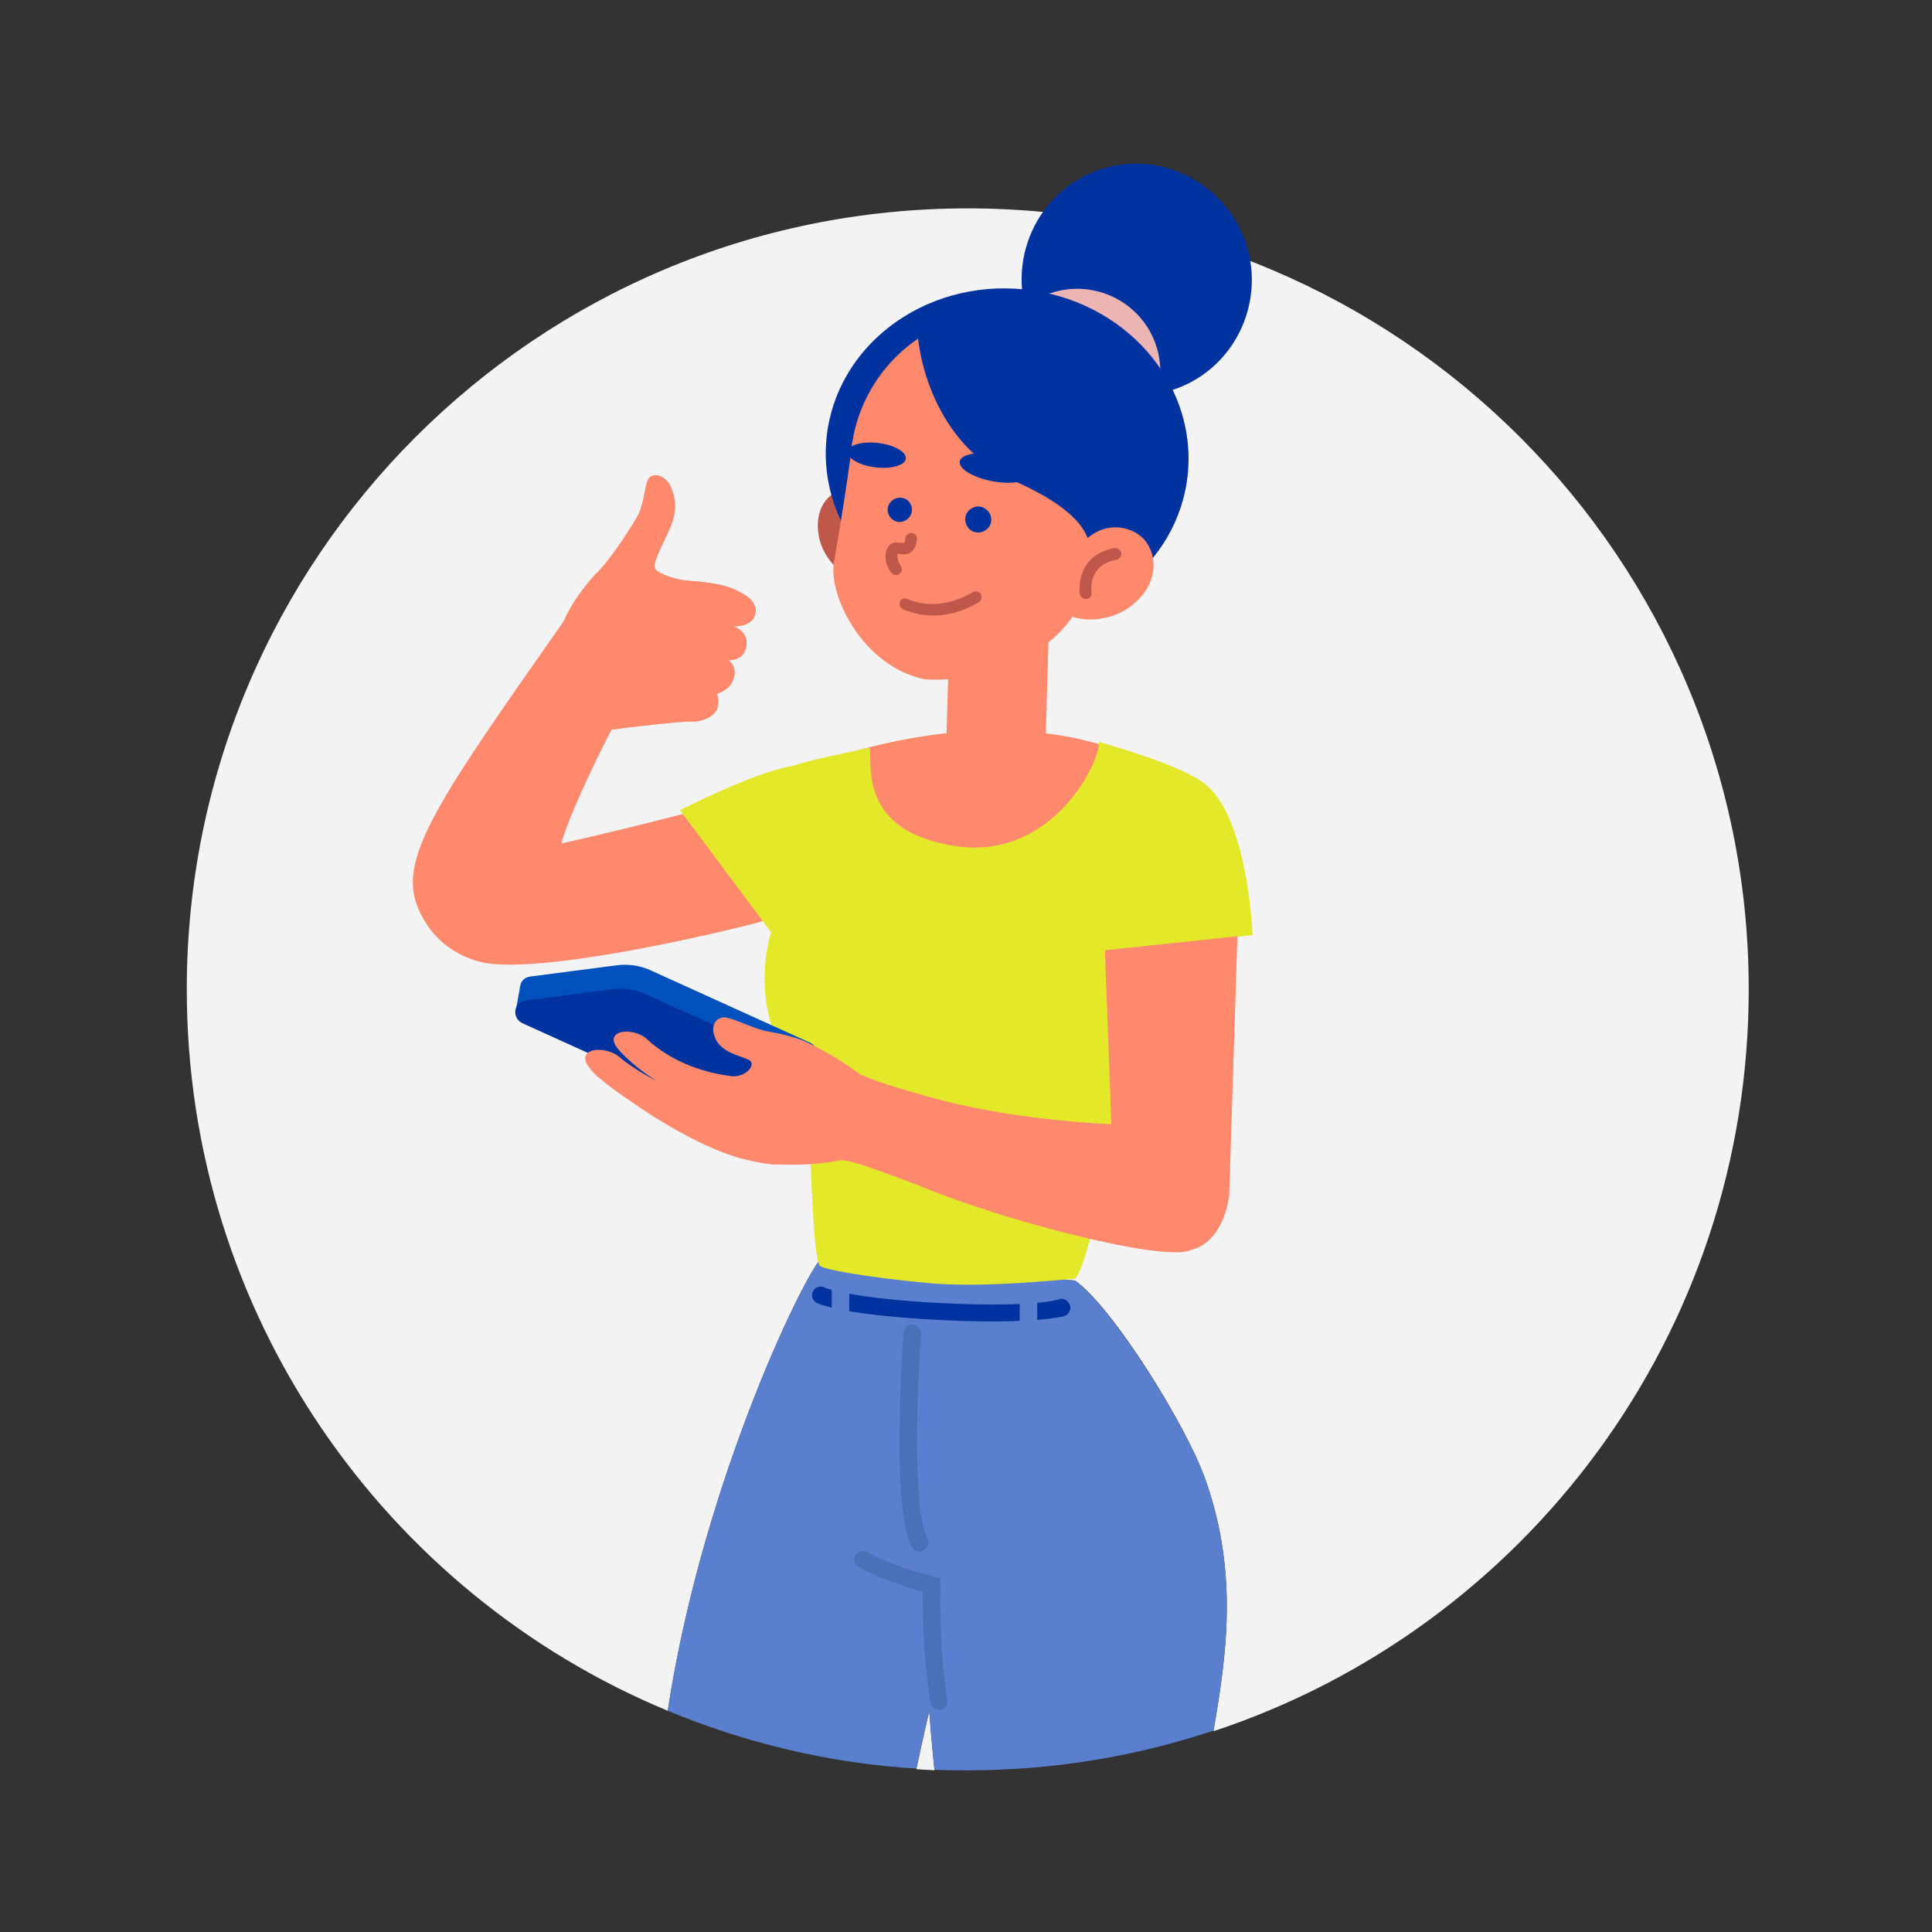 <svg width="331" height="331" viewBox="0 0 331 331" fill="none" xmlns="http://www.w3.org/2000/svg">
<rect x="0" y="0" width="331" height="331" fill="#333333" stroke="none"/>
<g clip-path="url(#clip0)">
<path d="M157 303.1C158 303.2 159.1 303.2 160.1 303.3C159.5 297.5 159.2 293.2 159.2 293.2C159.2 293.2 158.1 297.8 157 303.1Z" fill="#F3F3F3"/>
<path d="M299.6 169.5C299.6 95.6 239.7 35.7 165.8 35.7C91.9 35.7 32 95.6 32 169.5C32 225.2 66 273 114.4 293.1C120.6 252.5 139.1 215.8 140.9 215.5C143.3 215.1 184.2 219.4 184.2 219.4C190.6 223.9 203.4 244.4 206.6 253.7C212.2 269.8 210.1 283.7 207.9 296.6C261.2 279 299.6 228.7 299.6 169.5Z" fill="#F3F3F3"/>
<path d="M206.6 253.7C203.4 244.5 190.5 223.9 184.2 219.4C184.2 219.4 143.4 215.1 140.9 215.5C139.1 215.8 120.6 252.5 114.4 293.1C127.7 298.6 142 302.1 157 303C158.1 297.7 159.2 293.1 159.2 293.1C159.2 293.1 159.5 297.3 160.1 303.2C162 303.3 163.9 303.3 165.8 303.3C180.5 303.3 194.7 300.9 207.9 296.5C210.1 283.7 212.2 269.8 206.6 253.7Z" fill="#5B7FCF"/>
<path d="M196.7 131C196.7 131 178.7 119.1 144.7 129.2C104.6 141.2 169.7 157.6 169.7 157.6L196.7 131Z" fill="#FF896C"/>
<path d="M178.8 138.5L179.7 107.7L162.7 107.2L161.8 138" fill="#FF896C"/>
<path d="M110.5 186.6L111.2 182.9L103 182.2L110.5 186.6Z" fill="#514A3B"/>
<path d="M170 226.4C166.9 226.4 163.1 226.3 158.4 226C143.9 225.1 140.3 223.4 139.9 223.2C139.2 222.8 138.9 221.9 139.3 221.2C139.7 220.5 140.6 220.2 141.3 220.6C141.3 220.6 144.8 222.2 158.6 223.1C176.2 224.2 181.3 222.7 181.4 222.6C182.2 222.3 183 222.8 183.3 223.6C183.6 224.4 183.1 225.2 182.3 225.5C182.2 225.5 179.2 226.4 170 226.4Z" fill="#0033A0"/>
<path d="M177.7 222.3H174.7V229.8H177.7V222.3Z" fill="#5B7FCF"/>
<path d="M145.5 220.1H142.5V227.6H145.5V220.1Z" fill="#5B7FCF"/>
<path d="M157.5 265.8C157 265.8 156.4 265.5 156.2 265C152.7 258.1 154.6 231.3 154.8 228.3C154.9 227.5 155.6 226.9 156.4 226.9C157.2 227 157.8 227.7 157.8 228.5C157.2 236.5 156.2 258.4 158.9 263.6C159.3 264.3 159 265.2 158.2 265.6C158 265.8 157.8 265.8 157.5 265.8Z" fill="#4971B7"/>
<path d="M160.9 292.9C160.2 292.9 159.5 292.4 159.4 291.6C158.1 283.7 158.1 275.7 158.1 272.7C156.1 272.2 151.8 270.9 147.1 268.5C146.4 268.1 146.1 267.2 146.5 266.5C146.9 265.8 147.8 265.5 148.5 265.9C154.4 268.9 159.9 270.1 159.9 270.1L161.1 270.4V271.7C161.1 271.8 160.8 281.8 162.3 291.3C162.4 292.1 161.9 292.9 161.1 293C161.1 292.9 161 292.9 160.9 292.9Z" fill="#4971B7"/>
<path d="M149.9 98.8C146.8 100.2 142.9 98.1 141 94.1C139.2 90.1 140.2 85.7 143.3 84.3C146.4 82.9 150.3 85 152.2 89C153.9 93 152.9 97.4 149.9 98.8Z" fill="#BF584B"/>
<path d="M189.6 28.7C200.1 25.9 210.9 32.2 213.8 42.8C216.6 53.4 210.4 64.3 199.9 67.1C189.4 69.9 178.6 63.6 175.7 53C172.9 42.4 179.1 31.5 189.6 28.7Z" fill="#0033A0"/>
<path d="M188.175 77.402C195.803 75.354 200.338 67.553 198.304 59.979C196.271 52.405 188.439 47.925 180.811 49.973C173.184 52.021 168.649 59.821 170.682 67.395C172.716 74.969 180.548 79.45 188.175 77.402Z" fill="#EDB4B4"/>
<path d="M203.498 81.198C205.061 65.425 192.472 51.265 175.38 49.572C158.288 47.879 143.165 59.292 141.603 75.065C140.04 90.838 152.629 104.997 169.721 106.691C186.813 108.384 201.935 96.971 203.498 81.198Z" fill="#0033A0"/>
<path d="M142.9 96.2C144 90.1 145.1 82.7 145.7 78.4C145.8 77.2 145.9 76 146.2 74.9V74.8V74.7C148.6 63 158.5 54.1 170.5 53.8C184.6 53.4 196.4 65 196.8 79.6C197.1 89 192.6 97.3 185.6 102.2C181.6 112.2 168.9 117 158.5 116.4C147.7 114.2 141.8 101.8 142.9 96.2Z" fill="#FF896C"/>
<path d="M152.3 93.5C152.9 92.8 153.8 92.9 154.3 93C154.5 93 154.8 93.1 154.9 93C155 92.9 155.1 92.5 155.1 92.3C155.1 91.8 155.6 91.3 156.1 91.3C156.7 91.3 157.1 91.8 157.1 92.3C157.1 92.5 157 93.8 156.2 94.5C155.5 95.1 154.7 95 154.1 94.9C154 94.9 153.9 94.9 153.8 94.9C153.7 95.2 153.8 96.2 154.3 96.9C154.6 97.3 154.6 98 154.1 98.3C153.9 98.5 153.6 98.5 153.4 98.5C153.1 98.5 152.9 98.3 152.7 98.1C151.7 96.9 151.3 94.7 152.3 93.5Z" fill="#BF584B"/>
<path d="M155.188 78.585C155.328 77.434 153.22 76.23 150.478 75.895C147.737 75.561 145.401 76.224 145.261 77.375C145.12 78.526 147.229 79.731 149.97 80.065C152.711 80.399 155.047 79.737 155.188 78.585Z" fill="#0033A0"/>
<path d="M156.2 87.7C156 88.8 154.9 89.6 153.8 89.4C152.7 89.2 151.9 88.1 152.1 87C152.3 85.9 153.4 85.1 154.5 85.3C155.6 85.4 156.4 86.5 156.2 87.7Z" fill="#0033A0"/>
<path d="M169.8 89.4C169.6 90.6 168.4 91.4 167.2 91.2C166 91 165.2 89.8 165.4 88.6C165.6 87.4 166.8 86.6 168 86.8C169.2 87.1 170 88.2 169.8 89.4Z" fill="#0033A0"/>
<path d="M176.412 81.323C176.65 80.076 174.16 78.553 170.85 77.922C167.541 77.292 164.665 77.792 164.428 79.04C164.19 80.287 166.68 81.81 169.989 82.441C173.298 83.072 176.174 82.571 176.412 81.323Z" fill="#0033A0"/>
<path d="M154.6 102.6C154.8 102.5 155.1 102.5 155.4 102.6C161.2 105.1 166.5 101.5 166.6 101.5C167 101.2 167.7 101.3 168 101.7C168.3 102.1 168.2 102.8 167.8 103.1C167.6 103.2 163.7 105.9 158.6 105.4C157.3 105.3 156 104.9 154.7 104.4C154.5 104.3 154.3 104.1 154.2 103.9C154.1 103.7 154.1 103.4 154.2 103.1C154.2 102.9 154.4 102.7 154.6 102.6Z" fill="#BF584B"/>
<path d="M157.2 57.1C157.2 57.1 158.1 75.4 174.2 82.6C190.3 89.8 186.2 95.9 186.2 95.9L197.6 94C197.6 94 206.4 72.5 193.4 59.1C180.4 45.7 158.2 51.5 157.2 57.1Z" fill="#0033A0"/>
<path d="M185.7 92.8C189.4 88.9 194.5 90.2 196.4 92.9C198.3 95.6 197.9 99 196 101.6C194.2 104 191.5 105.6 188.5 106C186.7 106.3 184.9 106.1 183.2 105.5" fill="#FF896C"/>
<path d="M190.9 93.9C191.4 93.8 192 94.2 192.1 94.7C192.2 95.2 191.8 95.8 191.3 95.9C186.3 96.8 187 101.3 187 101.5C187.1 102 186.7 102.6 186.2 102.6C186.1 102.6 186 102.6 185.9 102.6C185.5 102.6 185.1 102.2 185 101.8C185 101.8 184 95.2 190.9 93.9Z" fill="#BF584B"/>
<path d="M129.6 135.9C120.1 138.9 103.4 142.9 96.2 144.5C96.8 141.4 102.9 127.6 110.1 115.3C112.2 111.6 114 108.7 115.6 106.4L105 95.2C103 97.9 97.8 104.6 95.2 108.4C75.4 136.6 68.6 146.6 71.3 154.7C71.5 155.3 71.7 155.8 72 156.4C74 160.6 77.6 163.6 82.3 164.8C93.7 167.6 135.3 156.9 131.8 157.4L129.6 135.9Z" fill="#FF896C"/>
<path d="M116.5 138.8C116.5 138.8 129.4 132.2 135.9 131.2C138.7 130.2 144.9 129 149 128.1C149.5 130.8 146.9 142.2 163.3 144.9C179.9 147.7 188.4 131 188.3 127.1C196.7 129.5 204.8 132.5 207 134.8C213.9 141.1 214.6 160.2 214.6 160.2L193.3 162.6L195.9 174.9C189.6 200.3 185.8 219 184 219.1C180.8 219.3 168.1 220.7 158.8 219.8C148.4 218.8 140.9 217.5 140.4 216.8C139.3 214.3 139.2 204.2 138.3 188.5C137.8 186.2 136.1 183.6 134.9 181.8C133.5 179.8 128.9 171.1 132.1 159.7L116.5 138.8Z" fill="#E3E829"/>
<path d="M138.1 182.5L123.5 184.4C121.4 184.7 119.3 184.4 117.4 183.5L90.3 171.2C88.4 170.3 88.8 167.5 90.9 167.3L105.5 165.4C107.6 165.1 109.7 165.4 111.6 166.3L138.7 178.6C140.6 179.4 140.2 182.2 138.1 182.5Z" fill="#0051BD"/>
<path d="M88.3 173.5L98.3 174L89.1 169.1L88.3 173.5Z" fill="#0051BD"/>
<path d="M137.3 186.6L122.7 188.5C120.6 188.8 118.5 188.5 116.6 187.6L89.5 175.3C87.6 174.4 88 171.6 90.1 171.4L104.7 169.5C106.8 169.2 108.9 169.5 110.8 170.4L137.9 182.7C139.8 183.5 139.4 186.3 137.3 186.6Z" fill="#0033A0"/>
<path d="M100.6 180.5C101.5 179.5 104.4 179.7 106 181C107.9 182.6 110.2 184 112.5 185.2C110.6 184 108.7 182.6 107 180.9C105.5 179.5 104.6 178.2 105.5 177.3C106.4 176.4 109.3 176.6 110.8 178C114.6 181.5 119.7 183.7 125.5 184.4H125.4C128.1 184.5 129.6 182.2 128.3 181.6C127 180.9 123.7 180.4 122.6 178C121.5 175.6 122.8 174.3 124.1 174.3C125.4 174.3 128.9 176.2 131.5 176.7C133.1 177 136.6 177.6 138.9 178.9C143.4 181 147.4 184.1 147.4 184.1C150.3 185.3 152.7 186.1 159.1 187.9C173.4 192 190.4 192.6 190.4 192.6L189.3 162.8L212 160.4L210.6 204.7C210.6 204.7 209.9 212.8 203.9 214.2C199.5 216.2 172 209.3 156.9 202.9C154 201.9 145.7 198.5 144 198.8C139.9 199.6 135.8 199.6 133.5 199.5C133.4 199.5 133.4 199.5 133.3 199.5C133.1 199.5 132.9 199.5 132.8 199.5C132.7 199.5 132.5 199.5 132.4 199.5C131.9 199.5 131.6 199.4 131.6 199.4C130.7 199.3 129.6 199.1 128.3 198.8C119.4 196.9 108.1 188.7 108.1 188.7C106.1 187.4 104.1 185.9 102.2 184.3C100.7 182.8 99.7 181.5 100.6 180.5Z" fill="#FF896C"/>
<path d="M96.2 122.3C96.2 122.3 96 108.2 96.1 107.9C96.9 104.8 100 100.4 102.5 97.9C105 95.4 108.8 89.3 109.4 88.1C110.5 85.8 110.5 82.3 111.4 81.7C113.2 80.7 114.8 82.8 115 83.6C115.2 84.3 116.4 86.5 114.9 90.2C113.3 93.9 111.8 96.3 112.2 97.4C112.7 98.4 116.5 99.5 118 99.5C119.5 99.6 123.8 99.9 126.3 101.2C127.1 101.6 130.2 103 129.3 105.5C128.6 107.5 125.6 107.3 125.6 107.3C125.6 107.3 128.7 108.2 127.7 111.3C127.1 113.3 124.7 113.1 124.7 113.1C124.7 113.1 126.5 114 125.6 116.5C125 118.3 122.7 118.9 122.7 118.9C122.7 118.9 123.2 119.1 123 120.9C122.8 122.7 120.2 123.7 118.7 123.6C117.2 123.5 107.4 124.6 104.9 125C102.3 125.4 101.2 123.8 97.9 122.2C97.4 122 96.9 122 96.2 122.3Z" fill="#FF896C"/>
<path d="M96.2 122.3C96.2 122.3 96 108.2 96.1 107.9C96.9 104.8 100 100.4 102.5 97.9C105 95.4 108.8 89.3 109.4 88.1C110.5 85.8 110.5 82.3 111.4 81.7C113.2 80.7 114.8 82.8 115 83.6C115.2 84.3 116.4 86.5 114.9 90.2C113.3 93.9 111.8 96.3 112.2 97.4C112.7 98.4 116.5 99.5 118 99.5C119.5 99.6 123.8 99.9 126.3 101.2C127.1 101.6 130.2 103 129.3 105.5C128.6 107.5 125.6 107.3 125.6 107.3C125.6 107.3 128.7 108.2 127.7 111.3C127.1 113.3 124.7 113.1 124.7 113.1C124.7 113.1 126.5 114 125.6 116.5C125 118.3 122.7 118.9 122.7 118.9C122.7 118.9 123.2 119.1 123 120.9C122.8 122.7 120.2 123.7 118.7 123.6C117.2 123.5 107.4 124.6 104.9 125C102.3 125.4 101.2 123.8 97.9 122.2C97.4 122 96.9 122 96.2 122.3Z" fill="#FF896C"/>
</g>
<defs>
<clipPath id="clip0">
<rect width="267.6" height="275.4" fill="white" transform="translate(32 28)"/>
</clipPath>
</defs>
</svg>
